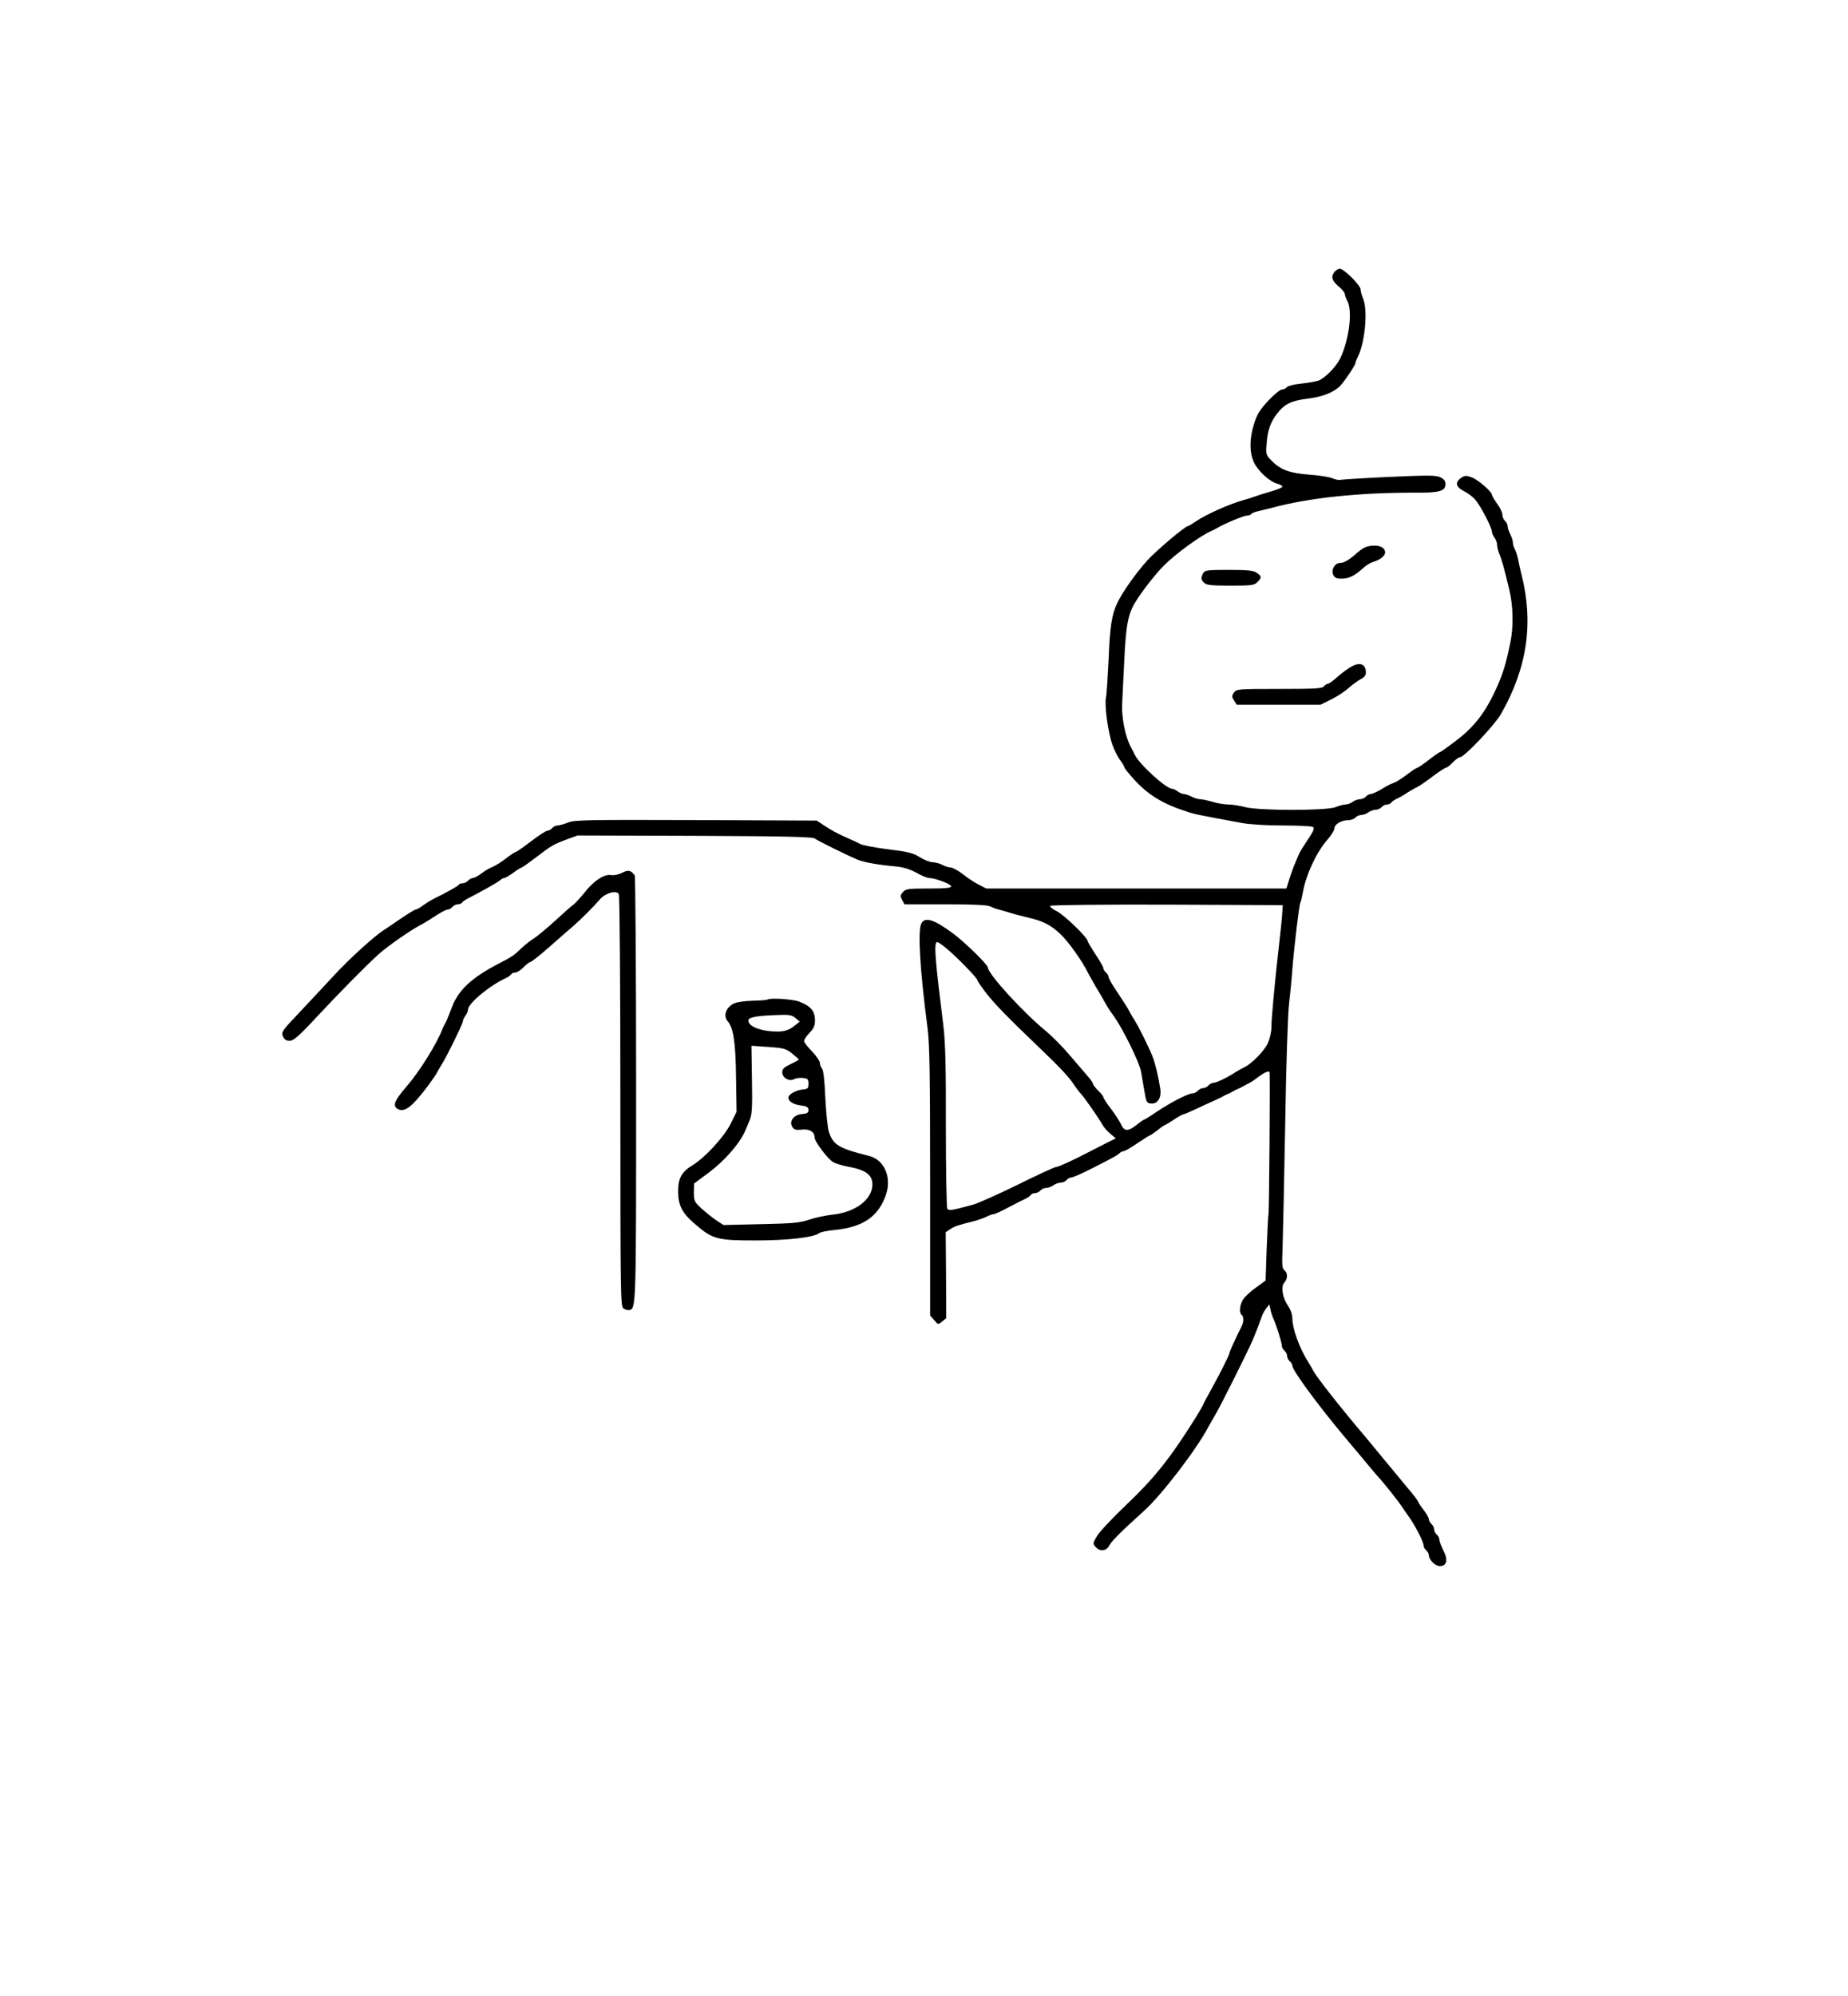 <?xml version="1.0" standalone="no"?>
<!DOCTYPE svg PUBLIC "-//W3C//DTD SVG 20010904//EN"
 "http://www.w3.org/TR/2001/REC-SVG-20010904/DTD/svg10.dtd">
<svg version="1.0" xmlns="http://www.w3.org/2000/svg"
 width="1056pt" height="1140pt" viewBox="4.5 3.5 1056 1140"
 preserveAspectRatio="xMidYMid meet">
<g transform="translate(0,1140) scale(0.1,-0.1)"
fill="#000000" stroke="none">
<path d="M7667 9807 c-18 -27 -9 -48 35 -85 15 -13 28 -30 28 -37 0 -7 7 -26
15 -41 30 -59 8 -225 -43 -329 -24 -47 -86 -110 -123 -124 -15 -5 -58 -13 -98
-17 -40 -4 -76 -13 -82 -20 -6 -8 -19 -14 -29 -14 -10 0 -45 -29 -78 -64 -48
-52 -64 -77 -81 -132 -27 -85 -27 -162 -1 -219 23 -50 90 -112 135 -123 16 -5
29 -12 28 -17 -1 -5 -30 -17 -65 -27 -35 -10 -76 -23 -93 -29 -16 -6 -43 -15
-60 -19 -86 -24 -218 -83 -278 -124 -21 -14 -40 -26 -44 -26 -15 0 -178 -137
-231 -195 -64 -70 -145 -185 -173 -245 -31 -65 -42 -135 -49 -320 -5 -102 -11
-200 -15 -218 -10 -43 12 -202 37 -272 11 -30 30 -69 44 -87 13 -17 24 -36 24
-41 0 -5 27 -38 60 -74 76 -83 161 -135 295 -178 47 -16 59 -18 318 -66 45 -8
142 -14 235 -14 86 0 163 -4 169 -8 10 -6 5 -21 -19 -58 -48 -73 -57 -87 -63
-104 -4 -8 -12 -28 -19 -45 -8 -16 -22 -56 -32 -87 l-18 -58 -858 0 -857 0
-43 22 c-24 12 -65 39 -91 60 -27 21 -59 38 -70 38 -12 1 -33 7 -47 15 -14 8
-38 14 -54 15 -16 0 -50 13 -75 29 -39 24 -66 31 -180 45 -74 9 -146 23 -160
30 -14 8 -44 22 -66 31 -65 29 -97 46 -142 76 l-41 27 -689 3 c-621 2 -692 1
-732 -14 -24 -10 -51 -17 -61 -17 -10 0 -23 -7 -30 -15 -7 -8 -19 -15 -27 -15
-8 0 -50 -27 -93 -60 -43 -33 -82 -60 -85 -60 -4 0 -24 -12 -44 -27 -46 -36
-70 -50 -101 -64 -14 -6 -39 -21 -57 -35 -17 -13 -38 -24 -46 -24 -8 0 -20 -7
-27 -15 -7 -8 -21 -15 -31 -15 -10 0 -20 -4 -23 -9 -5 -8 -68 -43 -141 -79
-16 -8 -44 -25 -62 -38 -17 -13 -36 -24 -42 -24 -6 0 -45 -24 -86 -52 -42 -29
-84 -57 -93 -63 -48 -28 -201 -166 -288 -261 -55 -59 -145 -156 -201 -215 -97
-102 -102 -110 -91 -134 8 -18 19 -25 38 -25 21 0 51 25 146 127 134 144 296
308 364 369 50 45 183 137 235 164 21 11 34 18 103 63 24 15 49 27 56 27 8 0
19 7 26 15 7 8 21 15 31 15 10 0 20 4 24 9 3 6 18 16 33 24 82 42 169 91 183
103 8 8 20 14 26 14 5 0 29 14 51 30 23 17 44 30 48 30 3 0 40 26 82 58 89 68
97 73 177 103 l60 22 670 -2 c517 -2 673 -6 685 -15 14 -11 170 -89 245 -121
33 -15 126 -31 220 -39 41 -4 78 -15 115 -35 30 -17 64 -31 74 -31 35 0 126
-35 126 -47 0 -10 -32 -13 -128 -13 -116 0 -131 -2 -147 -20 -16 -18 -17 -23
-5 -45 l13 -25 234 0 c158 0 241 -4 256 -12 12 -6 35 -15 52 -19 16 -4 44 -12
60 -17 17 -6 64 -18 105 -28 86 -20 129 -42 183 -93 46 -42 127 -156 161 -226
8 -16 29 -52 45 -80 17 -27 35 -59 41 -70 18 -33 34 -59 59 -93 53 -74 146
-263 156 -317 4 -22 12 -71 19 -110 11 -65 13 -70 38 -73 38 -4 61 33 53 85
-12 74 -27 138 -42 178 -19 50 -78 170 -103 210 -11 17 -24 39 -30 50 -11 23
-19 35 -77 123 -24 35 -43 69 -43 76 0 8 -7 19 -15 26 -8 7 -15 18 -15 24 0 7
-20 43 -45 80 -25 38 -45 72 -45 76 0 20 -136 151 -176 170 -26 13 -42 26 -37
31 5 5 297 8 669 7 l659 -3 -3 -45 c-1 -25 -9 -101 -17 -170 -24 -209 -46
-443 -45 -486 0 -23 -9 -62 -20 -87 -20 -44 -93 -119 -135 -138 -11 -5 -33
-18 -50 -28 -49 -32 -110 -61 -127 -61 -9 0 -21 -7 -28 -15 -7 -8 -20 -15 -30
-15 -10 0 -23 -7 -30 -15 -7 -8 -21 -15 -31 -15 -24 0 -127 -53 -207 -107 -35
-24 -66 -43 -69 -43 -3 0 -22 -13 -43 -30 -49 -39 -71 -38 -89 3 -8 17 -34 58
-58 89 -24 31 -43 61 -43 66 0 5 -13 22 -30 38 -16 16 -30 34 -30 39 0 6 -15
27 -33 47 -17 20 -63 74 -102 119 -38 45 -97 104 -130 132 -134 109 -335 330
-335 366 0 15 -129 142 -196 192 -110 82 -163 99 -184 60 -22 -41 -8 -268 35
-596 12 -89 15 -260 15 -877 l0 -767 23 -26 c22 -27 23 -27 46 -8 l23 19 -1
245 -2 246 27 18 c27 17 38 21 134 45 25 7 58 18 73 26 16 8 34 14 40 14 7 0
46 18 87 40 41 22 85 44 97 49 11 5 24 15 28 20 3 6 14 11 24 11 10 0 24 7 31
15 7 8 22 15 34 15 11 0 30 7 40 15 11 8 30 15 42 15 12 0 27 7 34 15 7 8 19
15 28 15 8 0 61 23 116 51 131 67 146 75 159 88 6 6 17 11 23 11 7 0 42 20 78
45 37 25 69 45 72 45 3 0 23 14 44 30 21 17 40 30 43 30 3 0 26 14 50 30 25
17 49 30 53 30 5 0 38 14 74 31 36 17 81 38 100 46 19 9 42 19 50 24 8 5 22
12 30 15 8 3 22 10 30 15 8 5 22 12 30 15 8 3 22 10 30 15 8 5 22 12 30 16 8
3 31 18 50 33 44 33 70 43 70 27 3 -92 -3 -780 -6 -802 -3 -16 -7 -110 -11
-207 l-6 -177 -56 -41 c-32 -22 -65 -54 -74 -69 -19 -32 -22 -76 -7 -86 12 -8
13 -39 1 -63 -40 -81 -71 -149 -71 -156 0 -11 -56 -121 -106 -211 -18 -33 -38
-69 -43 -81 -5 -12 -26 -48 -46 -80 -145 -231 -235 -343 -394 -494 -78 -74
-153 -154 -167 -178 -25 -42 -25 -44 -8 -63 25 -28 61 -24 78 9 13 25 68 80
198 197 99 89 299 349 368 480 6 11 24 43 40 70 29 48 189 368 215 430 21 50
43 109 50 130 3 11 14 31 24 45 l19 25 7 -30 c3 -17 12 -43 20 -60 17 -39 45
-130 45 -148 0 -8 7 -20 15 -27 8 -7 15 -20 15 -30 0 -10 7 -23 15 -30 8 -7
15 -18 15 -26 0 -25 136 -211 284 -389 19 -22 70 -84 115 -137 44 -54 89 -106
98 -116 22 -22 114 -139 128 -161 6 -9 21 -32 35 -51 42 -58 90 -151 90 -175
0 -7 7 -18 15 -25 8 -7 15 -20 15 -29 1 -26 36 -61 63 -61 40 0 48 36 20 89
-12 24 -23 52 -23 61 0 10 -7 23 -15 30 -8 7 -15 20 -15 30 0 10 -7 23 -15 30
-8 7 -15 19 -15 27 0 8 -13 32 -29 52 -15 20 -30 41 -32 48 -2 6 -16 26 -32
45 -15 18 -76 92 -135 163 -59 72 -117 141 -128 155 -148 174 -293 358 -307
390 -4 8 -16 29 -26 45 -49 76 -91 191 -91 247 0 23 -9 51 -24 73 -33 48 -43
111 -22 134 20 22 21 55 0 71 -13 11 -14 32 -10 124 2 61 9 379 15 706 5 327
15 638 22 690 6 52 15 142 19 200 11 135 39 370 46 381 3 5 9 30 14 57 17 98
76 226 137 297 24 27 43 57 43 67 0 24 38 48 76 48 17 0 37 7 44 15 7 8 22 15
34 15 11 0 30 7 40 15 11 8 30 15 42 15 12 0 27 7 34 15 7 8 21 15 31 15 10 0
21 5 24 11 4 5 17 15 28 20 12 5 36 18 52 29 17 11 39 24 50 30 31 15 55 31
117 78 31 23 61 42 66 42 5 0 22 13 38 30 16 16 35 30 42 30 24 0 198 184 233
245 151 264 189 521 118 800 -6 22 -14 58 -18 80 -4 22 -13 50 -19 62 -7 12
-12 30 -12 40 0 10 -7 31 -15 47 -8 15 -15 36 -15 46 0 10 -7 23 -15 30 -8 7
-15 22 -15 35 0 12 -13 41 -30 63 -16 23 -30 46 -30 51 0 18 -79 86 -114 99
-32 12 -40 12 -61 -2 -37 -25 -32 -52 15 -76 22 -11 52 -33 65 -49 29 -32 95
-159 95 -182 0 -8 7 -24 15 -35 8 -10 15 -29 15 -41 0 -12 6 -37 14 -55 13
-31 26 -77 56 -203 22 -92 24 -210 6 -298 -29 -141 -46 -191 -96 -297 -56
-115 -118 -193 -219 -269 -44 -33 -83 -61 -86 -61 -4 0 -33 -20 -65 -45 -32
-25 -62 -45 -65 -45 -4 0 -24 -12 -44 -27 -42 -32 -71 -51 -88 -58 -7 -3 -19
-7 -25 -10 -7 -3 -31 -16 -53 -30 -22 -13 -47 -24 -56 -25 -9 0 -22 -7 -29
-15 -7 -8 -22 -15 -34 -15 -12 0 -31 -7 -42 -15 -10 -8 -29 -15 -40 -15 -12 0
-38 -7 -57 -15 -51 -21 -438 -21 -517 0 -30 8 -73 15 -96 15 -22 0 -63 7 -90
15 -27 8 -59 15 -70 15 -12 0 -35 7 -50 15 -16 8 -36 15 -45 15 -8 0 -24 7
-35 15 -10 8 -25 15 -32 15 -35 1 -189 142 -213 195 -5 11 -13 27 -18 35 -36
64 -60 182 -53 270 1 14 6 115 11 225 10 214 22 275 67 346 36 59 115 159 159
203 66 67 208 170 269 197 12 5 28 13 36 18 35 22 152 71 169 71 11 0 22 4 26
9 3 5 20 12 38 16 17 4 55 13 82 20 210 57 500 87 819 86 136 -1 171 9 171 49
0 18 -9 29 -30 39 -25 12 -68 12 -295 2 -146 -7 -271 -15 -278 -17 -7 -2 -27
2 -45 10 -18 7 -76 16 -130 20 -111 8 -166 28 -215 79 -33 33 -34 37 -29 98 5
74 21 122 60 172 41 54 82 74 174 85 85 10 152 37 187 74 25 26 86 118 86 128
0 5 6 21 14 37 41 81 58 264 31 330 -8 19 -15 44 -15 54 0 24 -95 119 -119
119 -10 0 -26 -10 -34 -23z m-2105 -3962 c38 -38 68 -73 68 -78 0 -5 21 -36
47 -70 48 -63 126 -143 308 -317 117 -111 174 -173 200 -215 11 -16 27 -38 37
-48 18 -18 103 -140 125 -180 7 -12 26 -34 43 -48 l31 -26 -58 -29 c-32 -16
-76 -39 -98 -50 -94 -49 -171 -84 -184 -84 -8 0 -106 -45 -219 -101 -112 -55
-230 -108 -261 -116 -120 -32 -134 -35 -143 -21 -4 7 -8 217 -8 467 1 343 -3
483 -14 575 -47 376 -54 465 -39 479 8 9 83 -53 165 -138z"/>
<path d="M7853 8242 c-12 -4 -34 -18 -50 -32 -45 -41 -77 -60 -99 -60 -31 0
-54 -39 -41 -67 8 -18 18 -23 49 -23 41 0 74 16 123 61 17 15 41 30 55 34 41
12 70 34 70 55 0 34 -50 48 -107 32z"/>
<path d="M6920 8091 c-14 -27 -13 -37 6 -55 12 -13 41 -16 150 -16 121 0 136
2 154 20 26 26 25 34 -5 54 -19 13 -52 16 -159 16 -124 0 -136 -2 -146 -19z"/>
<path d="M7770 7559 c-19 -10 -55 -36 -80 -58 -25 -23 -50 -41 -56 -41 -6 0
-17 -7 -24 -15 -10 -13 -52 -15 -256 -15 -237 0 -243 -1 -258 -21 -13 -19 -13
-24 1 -45 l15 -24 240 0 239 0 61 30 c34 17 78 46 99 65 21 19 52 41 68 50 21
10 31 23 31 38 0 48 -32 62 -80 36z"/>
<path d="M3600 6380 c-21 -11 -47 -16 -65 -13 -39 6 -99 -34 -153 -104 -23
-28 -50 -57 -60 -65 -11 -7 -58 -49 -106 -93 -48 -44 -104 -90 -123 -102 -19
-11 -52 -38 -73 -58 -39 -38 -48 -44 -135 -89 -117 -61 -192 -122 -232 -191
-14 -22 -18 -32 -40 -90 -8 -22 -19 -47 -24 -55 -5 -8 -12 -22 -15 -30 -31
-84 -130 -243 -206 -331 -70 -81 -82 -111 -49 -129 39 -20 81 13 173 135 24
33 48 67 51 75 4 8 16 29 26 45 29 45 121 233 121 247 0 7 7 22 15 32 8 11 15
27 15 36 0 34 127 139 217 179 11 5 24 15 28 20 3 6 14 11 24 11 10 0 31 13
47 30 16 16 34 30 39 30 6 0 56 39 111 88 54 48 115 101 134 117 47 41 119
113 152 152 31 37 94 55 109 32 5 -8 9 -528 9 -1184 0 -1102 1 -1171 17 -1183
10 -7 24 -11 33 -10 40 8 40 4 40 1263 0 666 -4 1215 -8 1220 -22 30 -37 33
-72 15z"/>
<path d="M4429 5655 c-3 -2 -41 -5 -85 -6 -43 -1 -91 -8 -106 -16 -45 -22 -62
-71 -34 -102 32 -37 45 -123 47 -321 l3 -195 -34 -69 c-38 -75 -146 -193 -217
-236 -63 -38 -83 -75 -83 -149 0 -80 22 -124 97 -188 100 -86 125 -93 344 -93
185 0 334 17 366 42 7 6 47 14 90 18 155 16 241 72 286 188 42 106 -1 212 -93
235 -173 43 -205 63 -229 139 -7 24 -16 111 -20 195 -4 99 -11 157 -19 165 -6
6 -12 21 -12 33 -1 11 -21 40 -45 65 -25 25 -45 51 -45 59 0 8 14 30 31 47 25
26 31 40 31 75 -1 50 -25 78 -90 103 -39 15 -172 23 -183 11z m162 -105 l24
-20 -25 -20 c-41 -34 -70 -41 -144 -35 -75 7 -129 34 -124 64 3 17 59 26 184
29 49 2 67 -2 85 -18z m-19 -203 c21 -17 38 -32 38 -34 0 -2 -21 -13 -47 -26
-38 -18 -48 -27 -48 -47 0 -31 40 -54 67 -39 11 6 33 9 51 7 28 -3 32 -7 32
-33 0 -27 -4 -30 -34 -33 -39 -4 -81 -28 -81 -47 0 -21 29 -39 73 -44 33 -5
42 -10 42 -26 0 -16 -8 -21 -37 -23 -47 -4 -75 -40 -56 -73 11 -17 20 -20 55
-16 44 5 73 -13 73 -45 0 -24 78 -127 108 -142 15 -8 53 -19 85 -25 98 -18
137 -46 137 -101 0 -87 -98 -160 -230 -173 -36 -4 -94 -16 -130 -28 -56 -19
-94 -22 -278 -26 l-213 -5 -41 27 c-22 15 -60 45 -84 67 -41 38 -44 44 -44 92
l1 51 85 63 c91 68 179 169 209 242 4 8 14 33 23 55 14 33 17 70 14 233 l-3
194 97 -7 c89 -6 101 -10 136 -38z"/>
</g>
</svg>

